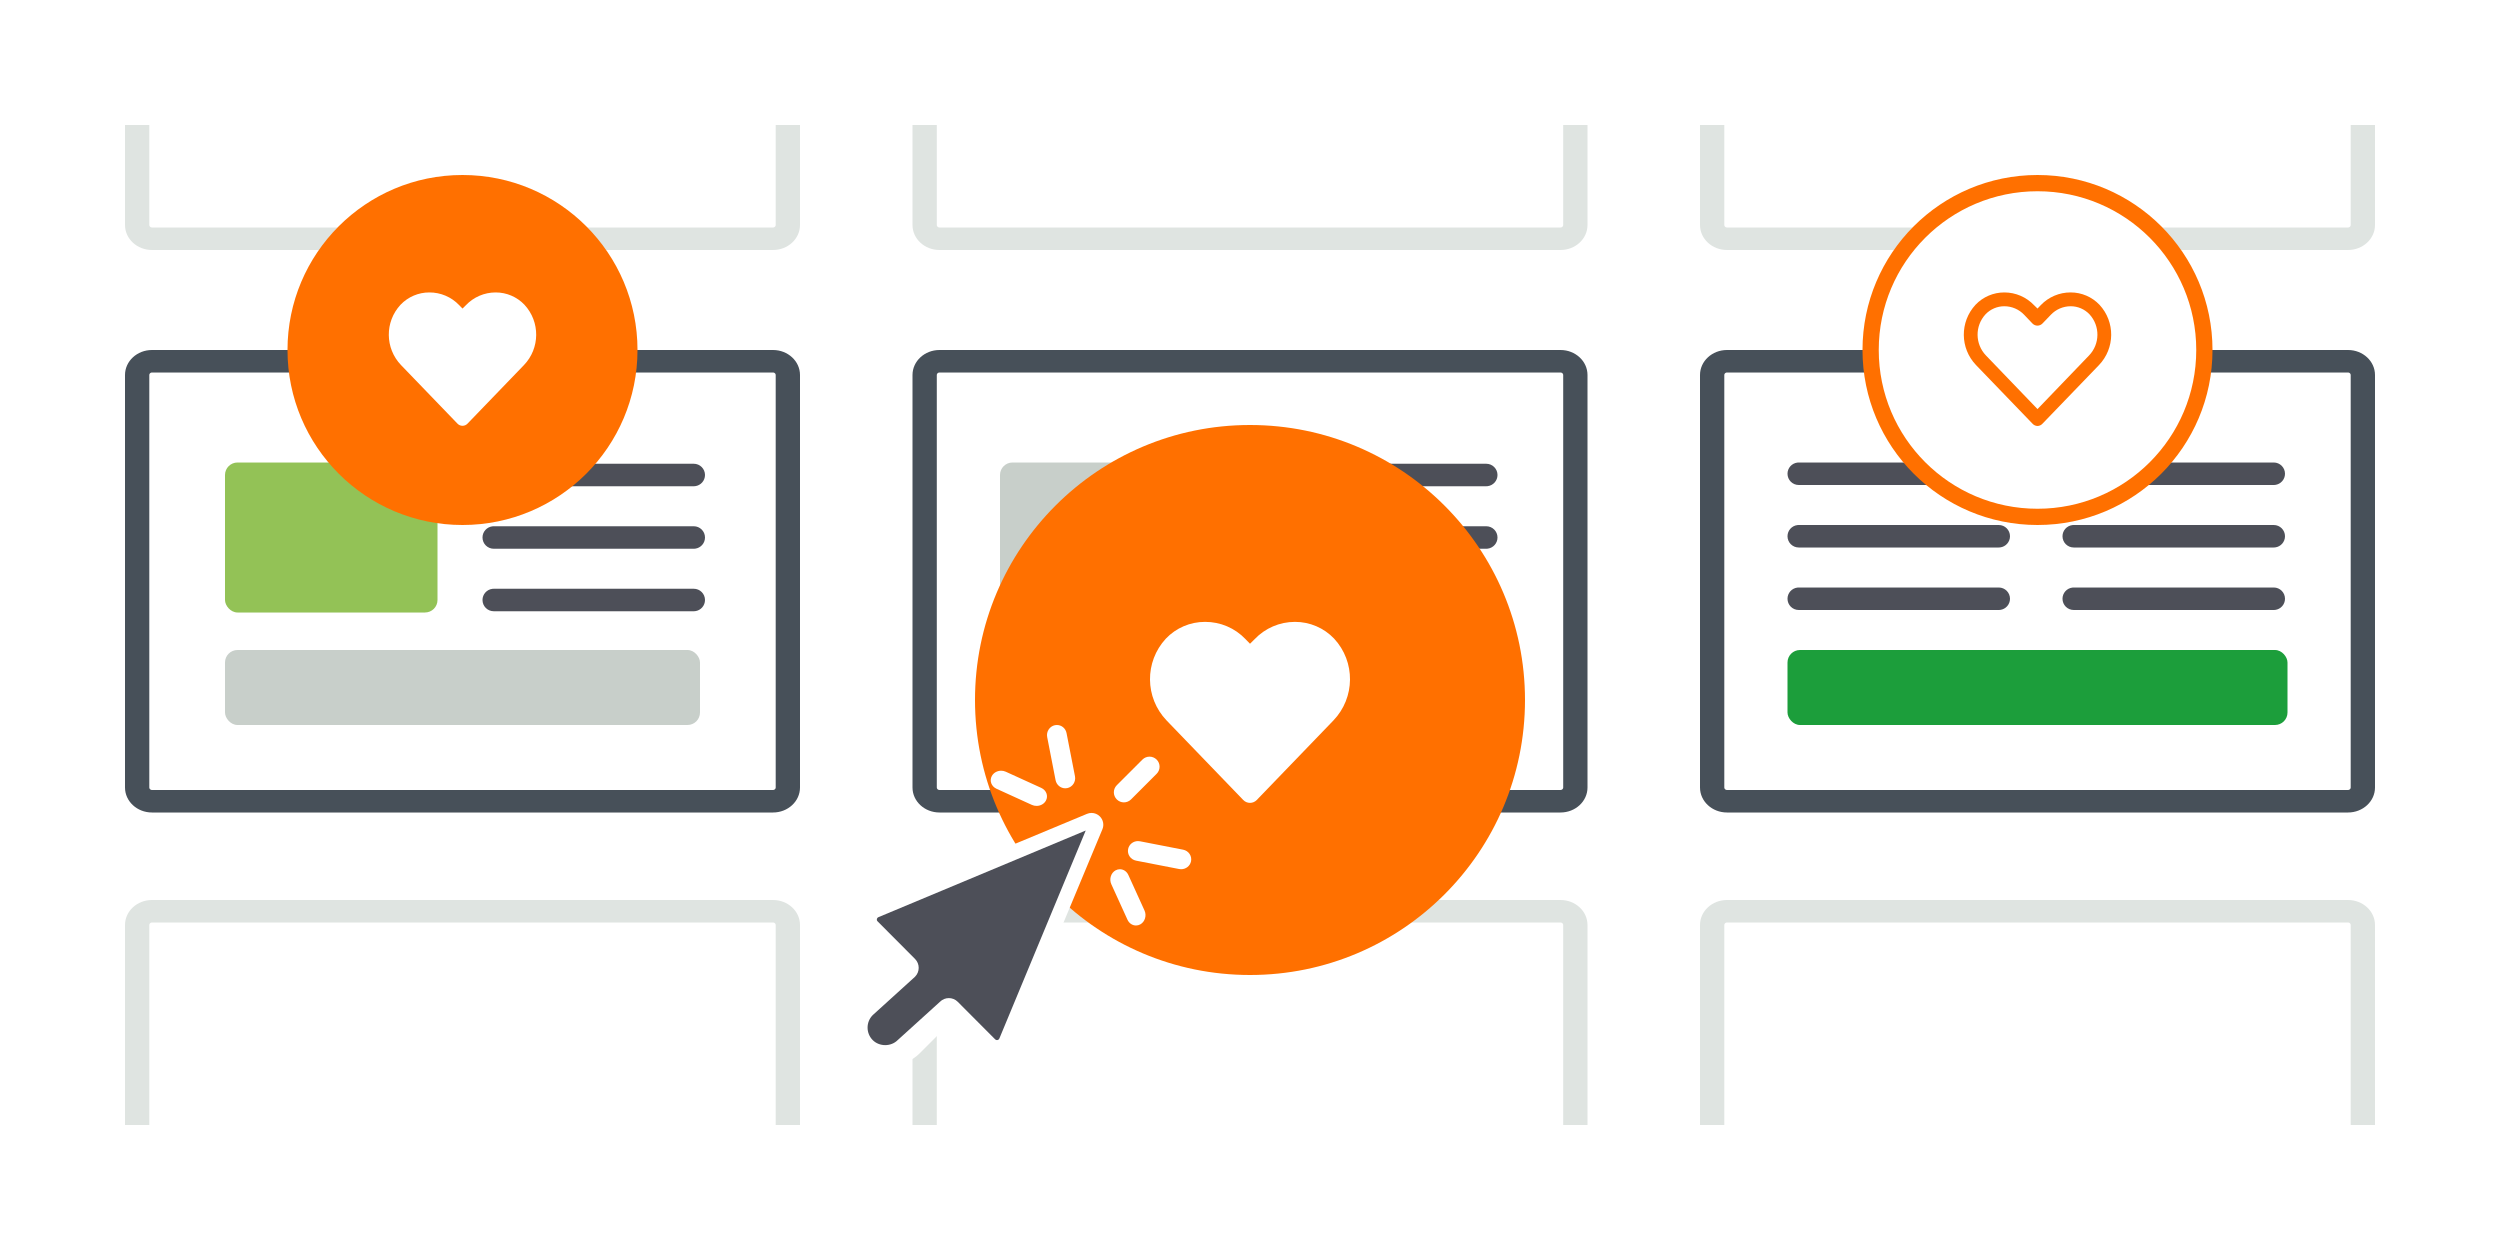 <svg xmlns="http://www.w3.org/2000/svg" xmlns:xlink="http://www.w3.org/1999/xlink" width="200" height="100" viewBox="0 0 200 100">
    <defs>
        <path id="prefix__a" d="M2.272 15.375c-.082.035-.11.102-.123.15-.008.05-.007.12.057.182l2.996 3.007c.392.395.392 1.033 0 1.426l-3.38 3.066c-.553.55-.553 1.45-.004 2.002.535.537 1.464.537 1.998 0l3.383-3.066c.391-.392 1.029-.392 1.418 0l2.997 3.007c.04.038.088.06.142.06.032 0 .14-.009.192-.125l6.91-16.642-16.586 6.933z"/>
    </defs>
    <g fill="none" fill-rule="evenodd">
        <path fill="#FFF" d="M0 0H200V100H0z"/>
        <g transform="translate(10 28)">
            <path fill="#475059" d="M51.84 0C53.033 0 54 .895 54 2v33c0 1.105-.967 2-2.16 2H2.16C.967 37 0 36.105 0 35V2C0 .895.967 0 2.16 0h49.68zm0 1.8H2.16c-.1 0-.183.062-.208.147L1.944 2v33c0 .092.067.17.159.193l.057.007h49.68c.1 0 .183-.062.208-.147l.008-.053V2c0-.092-.067-.17-.159-.193L51.84 1.8z"/>
            <path fill="#4D4F58" d="M45.5 9.1c.497 0 .9.403.9.9 0 .459-.343.837-.787.893l-.113.007h-16c-.497 0-.9-.403-.9-.9 0-.459.343-.837.787-.893L29.5 9.1h16z"/>
            <rect width="17" height="12" x="8" y="9" fill="#93C256" rx="1"/>
            <rect width="38" height="6" x="8" y="24" fill="#C8CFCA" rx="1"/>
            <path fill="#4D4F58" d="M45.5 14.1c.497 0 .9.403.9.9 0 .459-.343.837-.787.893l-.113.007h-16c-.497 0-.9-.403-.9-.9 0-.459.343-.837.787-.893l.113-.007h16zM45.5 19.1c.497 0 .9.403.9.9 0 .459-.343.837-.787.893l-.113.007h-16c-.497 0-.9-.403-.9-.9 0-.459.343-.837.787-.893l.113-.007h16z"/>
        </g>
        <path fill="#DFE4E1" d="M61.84 72c1.193 0 2.16.895 2.16 2v16h-1.944V74c0-.092-.067-.17-.159-.193l-.057-.007H12.16c-.1 0-.183.062-.208.147l-.008.053v16H10V74c0-1.105.967-2 2.16-2h49.68zM124.84 72c1.193 0 2.16.895 2.16 2v16h-1.944V74c0-.092-.067-.17-.159-.193l-.057-.007H75.16c-.1 0-.183.062-.208.147l-.008.053v16H73V74c0-1.105.967-2 2.16-2h49.68zM187.84 72c1.193 0 2.16.895 2.16 2v16h-1.944V74c0-.092-.067-.17-.159-.193l-.057-.007h-49.68c-.1 0-.183.062-.208.147l-.008.053v16H136V74c0-1.105.967-2 2.16-2h49.68zM61.84 20c1.193 0 2.16-.895 2.16-2v-8h-1.944v8c0 .092-.067.17-.159.193l-.057.007H12.16c-.1 0-.183-.062-.208-.147L11.944 18v-8H10v8c0 1.105.967 2 2.16 2h49.68zM124.84 20c1.193 0 2.16-.895 2.16-2v-8h-1.944v8c0 .092-.067.17-.159.193l-.057.007H75.16c-.1 0-.183-.062-.208-.147L74.944 18v-8H73v8c0 1.105.967 2 2.16 2h49.68zM187.84 20c1.193 0 2.16-.895 2.16-2v-8h-1.944v8c0 .092-.067.17-.159.193l-.057.007h-49.68c-.1 0-.183-.062-.208-.147l-.008-.053v-8H136v8c0 1.105.967 2 2.16 2h49.68z"/>
        <g transform="translate(73 28)">
            <path fill="#475059" d="M51.84 0C53.033 0 54 .895 54 2v33c0 1.105-.967 2-2.16 2H2.16C.967 37 0 36.105 0 35V2C0 .895.967 0 2.16 0h49.68zm0 1.8H2.16c-.1 0-.183.062-.208.147L1.944 2v33c0 .092.067.17.159.193l.057.007h49.68c.1 0 .183-.062.208-.147l.008-.053V2c0-.092-.067-.17-.159-.193L51.84 1.8z"/>
            <path fill="#4D4F58" d="M45.9 9.1c.497 0 .9.403.9.9 0 .459-.343.837-.787.893l-.113.007h-9c-.497 0-.9-.403-.9-.9 0-.459.343-.837.787-.893L36.9 9.1h9z"/>
            <rect width="40" height="6" x="7" y="24" fill="#FF7000" rx="1"/>
            <path fill="#4D4F58" d="M45.9 14.1c.497 0 .9.403.9.9 0 .459-.343.837-.787.893l-.113.007h-9c-.497 0-.9-.403-.9-.9 0-.459.343-.837.787-.893l.113-.007h9zM45.859 19.1c.52 0 .941.403.941.9 0 .459-.36.837-.823.893l-.118.007H24.94c-.52 0-.941-.403-.941-.9 0-.459.36-.837.823-.893l.118-.007H45.86z"/>
            <rect width="13" height="12" x="7" y="9" fill="#C8CFCA" rx="1"/>
            <rect width="10" height="7" x="24" y="9" fill="#C8CFCA" rx="1"/>
        </g>
        <g transform="translate(136 28)">
            <path fill="#475059" d="M51.84 0C53.033 0 54 .895 54 2v33c0 1.105-.967 2-2.16 2H2.16C.967 37 0 36.105 0 35V2C0 .895.967 0 2.16 0h49.68zm0 1.8H2.16c-.1 0-.183.062-.208.147L1.944 2v33c0 .092.067.17.159.193l.057.007h49.68c.1 0 .183-.062.208-.147l.008-.053V2c0-.092-.067-.17-.159-.193L51.84 1.8z"/>
            <rect width="40" height="6" x="7" y="24" fill="#1C9E3B" rx="1"/>
            <path fill="#4D4F58" d="M45.9 19c.497 0 .9.403.9.9 0 .459-.343.837-.787.893l-.113.007h-16c-.497 0-.9-.403-.9-.9 0-.459.343-.837.787-.893L29.9 19h16zm-22 0c.497 0 .9.403.9.9 0 .459-.343.837-.787.893l-.113.007h-16c-.497 0-.9-.403-.9-.9 0-.459.343-.837.787-.893L7.9 19h16zm22-5c.497 0 .9.403.9.9 0 .459-.343.837-.787.893l-.113.007h-16c-.497 0-.9-.403-.9-.9 0-.459.343-.837.787-.893L29.9 14h16zm-22 0c.497 0 .9.403.9.9 0 .459-.343.837-.787.893l-.113.007h-16c-.497 0-.9-.403-.9-.9 0-.459.343-.837.787-.893L7.9 14h16zm22-5c.497 0 .9.403.9.9 0 .459-.343.837-.787.893l-.113.007h-16c-.497 0-.9-.403-.9-.9 0-.459.343-.837.787-.893L29.9 9h16zm-22 0c.497 0 .9.403.9.9 0 .459-.343.837-.787.893l-.113.007h-16c-.497 0-.9-.403-.9-.9 0-.459.343-.837.787-.893L7.9 9h16z"/>
        </g>
        <g transform="translate(23 14)">
            <circle cx="14" cy="14" r="14" fill="#FF7000"/>
            <path fill="#FFF" d="M18.959 10.382c-.602-.633-1.437-.99-2.31-.987-.9 0-1.76.37-2.38 1.024l-.269.265-.269-.276c-.62-.65-1.481-1.017-2.38-1.013-.873-.003-1.708.354-2.31.987-1.264 1.366-1.246 3.479.04 4.823l4.521 4.69c.104.108.248.169.398.169.15 0 .294-.061.398-.17l4.52-4.69c1.287-1.343 1.305-3.456.04-4.822z"/>
        </g>
        <g transform="translate(78 34)">
            <circle cx="22" cy="22" r="22" fill="#FF7000"/>
            <path fill="#FFF" d="M28.73 17.09c-.816-.859-1.95-1.343-3.135-1.34-1.222 0-2.39.503-3.23 1.39L22 17.5l-.365-.375c-.842-.883-2.01-1.38-3.23-1.375-1.185-.003-2.319.481-3.135 1.34-1.715 1.853-1.69 4.721.055 6.545L21.46 30c.141.147.336.23.54.23.204 0 .399-.083.54-.23l6.135-6.365c1.746-1.824 1.77-4.692.055-6.545z"/>
        </g>
        <g transform="translate(149 14)">
            <circle cx="14" cy="14" r="13.35" fill="#FFF" stroke="#FF7000" stroke-width="1.3"/>
            <path fill="#FF7000" d="M14 20.079c-.152-.004-.296-.071-.398-.184l-4.52-4.69c-1.287-1.344-1.305-3.457-.04-4.823.6-.633 1.436-.99 2.31-.987.9 0 1.761.372 2.38 1.028l.268.261.269-.28c.622-.648 1.482-1.012 2.38-1.01.873-.002 1.708.355 2.31.988 1.264 1.366 1.246 3.479-.04 4.823l-4.521 4.69c-.102.113-.246.18-.398.184zM11.351 10.5c-.57-.002-1.117.231-1.51.645-.86.935-.843 2.377.036 3.293L14 18.727l4.123-4.289c.88-.916.896-2.358.036-3.293-.393-.414-.94-.647-1.51-.645-.6.002-1.172.25-1.584.685l-.67.697c-.105.107-.249.169-.399.17-.15-.001-.293-.063-.398-.17l-.663-.697c-.412-.436-.984-.683-1.584-.685z"/>
        </g>
        <g transform="translate(68 58)">
            <path fill="#FFF" d="M18.958 7.109l-17.68 7.366c-.64.268-1.103.832-1.239 1.515-.134.68.08 1.38.57 1.871l2.143 2.145-1.74 1.737c-1.249 1.252-1.249 3.291 0 4.541 1.216 1.212 3.329 1.212 4.543 0l1.738-1.738 2.145 2.144c.394.393.915.61 1.466.61.844 0 1.596-.503 1.92-1.279L20.193 8.34c.147-.351.064-.757-.204-1.027-.18-.182-.422-.278-.666-.278-.125 0-.246.024-.364.074zM23.394 2.767l-2.05 2.05c-.315.315-.315.824 0 1.137.157.158.362.237.568.237.206 0 .412-.079.57-.237l2.049-2.05c.314-.313.314-.824 0-1.137-.157-.156-.363-.235-.569-.235-.204 0-.412.079-.568.235zM11.346 4.08c-.206.373-.04.83.372 1.02l2.836 1.293c.121.053.247.079.374.079.305 0 .6-.154.744-.422.206-.373.04-.83-.372-1.019l-2.836-1.293c-.12-.056-.246-.081-.37-.081-.307.001-.603.154-.748.423zM21.248 11.626c-.376.206-.53.706-.34 1.118l1.291 2.836c.134.292.401.46.68.46.117 0 .232-.028.34-.087.376-.206.53-.705.34-1.117L22.269 12c-.131-.292-.4-.462-.68-.462-.114 0-.232.029-.34.088zM16.397.014c-.428.088-.708.516-.622.954l.671 3.445c.077.387.407.652.778.652.05 0 .1-.005.155-.016.428-.088.705-.514.618-.953L17.324.65c-.073-.383-.399-.65-.77-.65-.05 0-.105.003-.157.014zM22.25 9.922c-.087.428.197.843.634.93l3.446.67c.054.01.105.016.16.016.378 0 .717-.258.793-.635.088-.427-.196-.843-.634-.928l-3.447-.672c-.054-.011-.109-.016-.163-.016-.38 0-.714.26-.789.635z"/>
            <use fill="#4D4F58" xlink:href="#prefix__a"/>
        </g>
    </g>
</svg>
